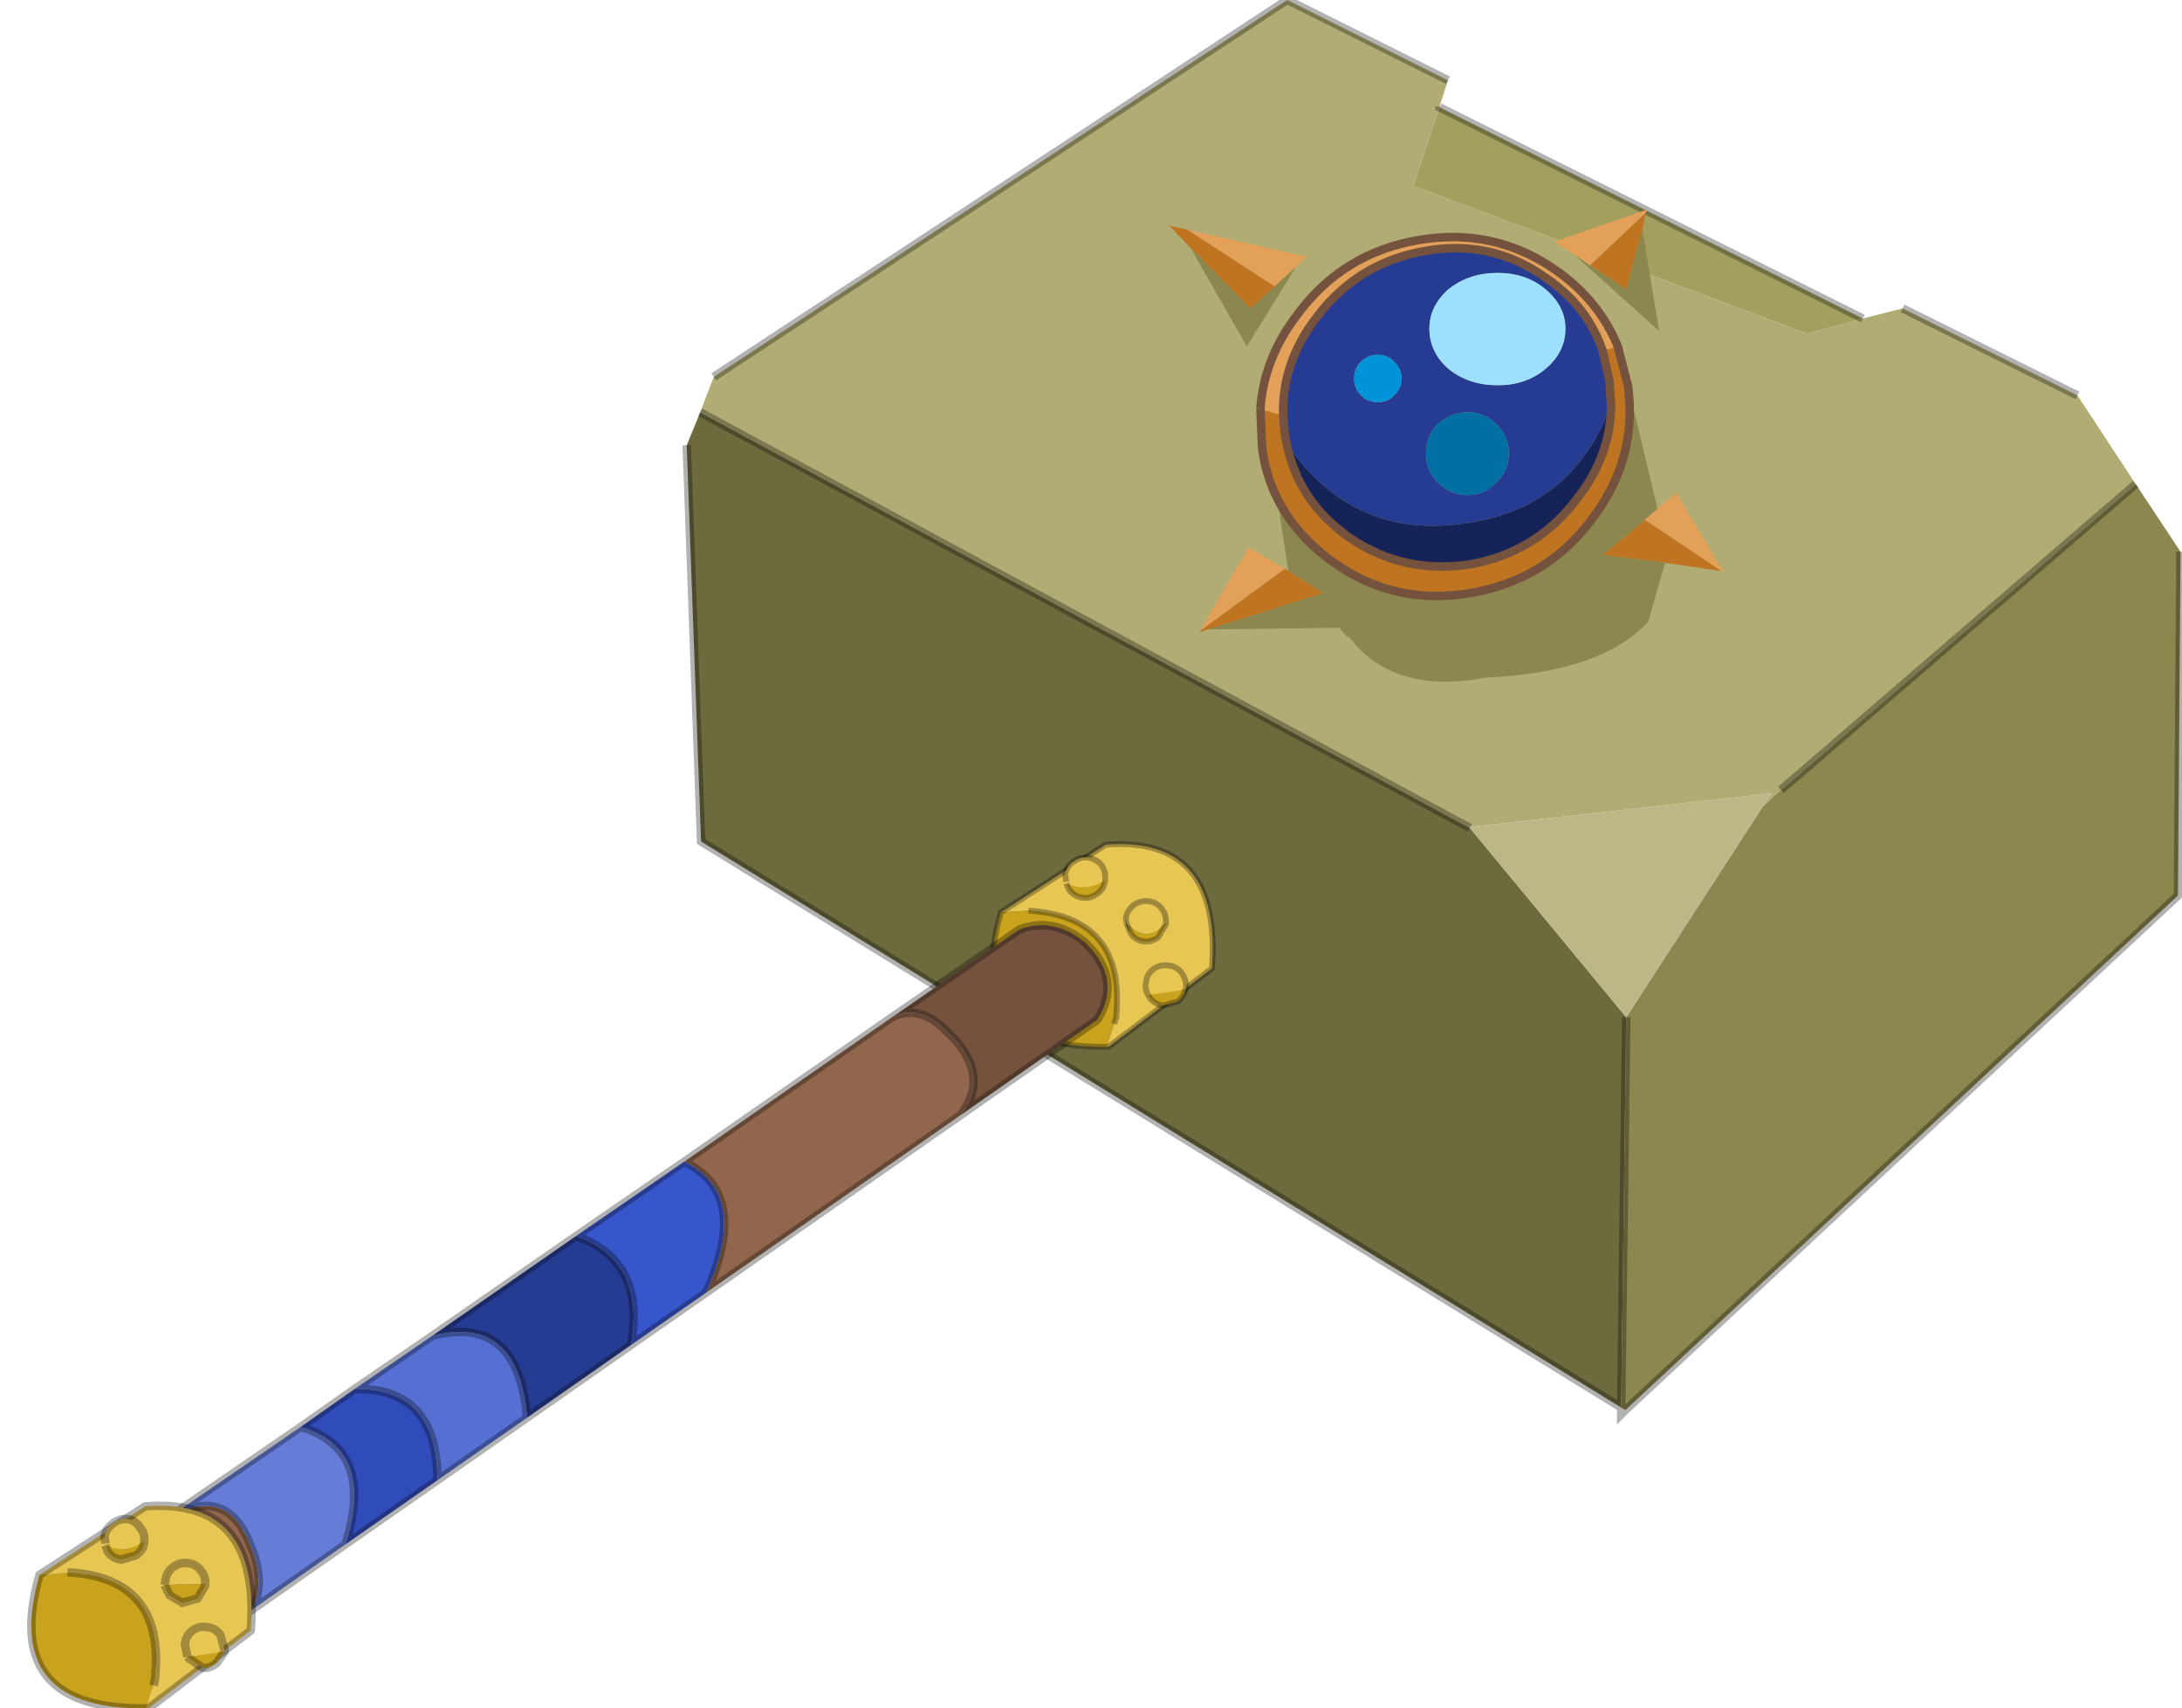 <?xml version="1.0" encoding="UTF-8"?>
<svg width="129px" height="101px" version="1.1" viewBox="263.1 137.35 128.95 101.1" xmlns="http://www.w3.org/2000/svg" xmlns:xlink="http://www.w3.org/1999/xlink">
<defs>
<g id="e">
<path d="m304.45 161.75 45.55 24.6 9.25 11.2-0.3 23.1-54.45-33.5-0.85-23.45 0.8-1.95" fill="#6d6a3d"/>
<path d="m367.35 185.05 1.05-0.95 21-18.1 2.65 4-0.15 20.35-32.7 30.45-0.25-0.15 0.3-23.1 8.1-12.5" fill="#8b874e"/>
<path d="m348.2 143.7-1.55 4.65 23.3 8.75 3.3-0.9 2.35-0.6 10.35 5.15 3.45 5.25-21 18.1-1.05 0.95 0.5-0.75-17.9 2 0.05 0.05-45.55-24.6 0.8-2.1 33.85-22.25 0.1-0.05 9.5 4.75-0.5 1.55v0.05" fill="#b0ac73"/>
<path d="m373.25 156.2-3.3 0.9-23.3-8.75 1.55-4.65 25.05 12.5" fill="#a59f5f"/>
<path d="m350 186.35-0.05-0.05 17.9-2-0.5 0.75-8.1 12.5-9.25-11.2" fill="#bbb786"/>
<path d="m373.25 156.2-25.05-12.5v-0.05m0.5-1.55-9.5-4.75-0.1 0.05-33.85 22.25m-0.8 2.1 45.55 24.6m18.4-2.25 21-18.1m-3.45-5.25-10.35-5.15m-16.65 65.05-54.45-33.5-0.85-23.45m88.4 6.3-0.15 20.35-32.7 30.45-0.25 0.25v-0.4l0.3-23.1m-0.3 23.1 0.25 0.15" fill="none" stroke="#000" stroke-opacity=".302" stroke-width=".5"/>
<path d="m339.15 163.6-0.1-0.5-0.1-1.15q-0.1-3.15 2-5.85 2.4-3.2 6.4-3.9 3.95-0.7 7.15 1.6 2.45 1.65 3.35 4.3l0.4 1.75 0.1 1.45q-2.2 5.95-8.2 6.95-6.95 1.25-11-4.65m12.5-10.1q-1.7 0-2.9 0.95-1.15 1-1.15 2.35 0 1.4 1.15 2.4 1.2 0.95 2.9 0.95 1.65 0 2.8-0.95 1.2-1 1.2-2.4 0-1.35-1.2-2.35-1.15-0.95-2.8-0.95m-6.15 7.25q0.45-0.4 0.45-1t-0.45-1q-0.35-0.4-0.95-0.4t-1 0.4-0.4 1 0.4 1 1 0.4 0.95-0.4m6.05 1.7q-0.7-0.7-1.7-0.7t-1.75 0.7q-0.7 0.7-0.7 1.75 0 1 0.7 1.7 0.75 0.75 1.75 0.75t1.7-0.75q0.75-0.7 0.75-1.7 0-1.05-0.75-1.75" fill="#263c93"/>
<path d="m333.3 150.95 5.15 3.35-1.45 1.3-3.55-3.6-1.25-1.3 1.1 0.25m5.65 11 0.1 1.15 0.1 0.5q0.7 3.45 3.7 5.55 3.2 2.2 7.15 1.6 3.95-0.7 6.35-3.9 2-2.55 2-5.55l-0.1-1.45-0.4-1.75 0.9-0.25 0.5 1.95 0.1 0.35q0.6 4.35-2.15 7.95-2.7 3.6-7.2 4.35-4.45 0.75-8.05-1.8-2.25-1.6-3.35-3.8-0.7-1.4-0.9-3l-0.1-2.3 1.35 0.4m22.6 8.7-3.7-0.45 2.5-2.1 4.55 3.05-3.35-0.5m-22.3 0.5 2.1 1.3-6.85 2.15-0.45 0.15-0.05-0.05 5.05-3.7 0.2 0.15m21.15-21.2-0.2 1-0.95 3.55-2.15-1.45 3.3-3.1" fill="#be7421"/>
<path d="m339.7 153.15-1.25 1.15-5.15-3.35 7.05 1.6-0.65 0.6m-0.75 8.8-1.35-0.4q0.2-3 2.2-5.6 2.7-3.65 7.2-4.4 4.45-0.75 8.1 1.8 2.55 1.8 3.65 4.5l-0.9 0.25q-0.9-2.65-3.35-4.3-3.2-2.3-7.15-1.6-4 0.7-6.4 3.9-2.1 2.7-2 5.85m21.4 6.15 0.75-0.65 1.1-0.95 2.75 4.6-0.05 0.05-4.55-3.05m-26.35 6.6 2.9-4.95 2.15 1.25-5.05 3.7m22.15-22.3-1.15-0.75 5.5-1.9-0.1 0.2-3.3 3.1-0.95-0.65" fill="#e2a058"/>
<path d="m358.35 161.3q0 3-2 5.55-2.4 3.2-6.35 3.9-3.95 0.6-7.15-1.6-3-2.1-3.7-5.55 4.05 5.9 11 4.65 6-1 8.2-6.95" fill="#162358"/>
<path d="m345.5 160.75q-0.35 0.4-0.95 0.4t-1-0.4-0.4-1 0.4-1 1-0.4 0.95 0.4q0.45 0.4 0.45 1t-0.45 1" fill="#0093d9"/>
<path d="m351.55 162.45q0.75 0.7 0.75 1.75 0 1-0.75 1.7-0.7 0.75-1.7 0.75t-1.75-0.75q-0.7-0.7-0.7-1.7 0-1.05 0.7-1.75 0.75-0.7 1.75-0.7t1.7 0.7" fill="#006fa4"/>
<path d="m351.65 153.5q1.65 0 2.8 0.95 1.2 1 1.2 2.35 0 1.4-1.2 2.4-1.15 0.95-2.8 0.95-1.7 0-2.9-0.95-1.15-1-1.15-2.4 0-1.35 1.15-2.35 1.2-0.95 2.9-0.95" fill="#9ddfff"/>
<path d="m338.45 154.3 1.25-1.15-2.9 4.7-3.35-5.85 3.55 3.6 1.45-1.3m0.15 12.55q1.1 2.2 3.35 3.8 3.6 2.55 8.05 1.8 4.5-0.75 7.2-4.35 2.75-3.6 2.15-7.95l1.75 7.3-0.75 0.65-2.5 2.1 3.7 0.45-1 3.5q-2.8 3-9.6 3.3-5.45 1.05-8.1-2.4h-0.1l-0.5-0.55-7.75 0.1 6.85-2.15-2.1-1.3-0.65-4.3m21.6-15.9 1 6-5.05-4.55 0.95 0.65 2.15 1.45 0.95-3.55" fill="#8b874e"/>
<path d="m339.15 163.6-0.1-0.5-0.1-1.15q-0.1-3.15 2-5.85 2.4-3.2 6.4-3.9 3.95-0.7 7.15 1.6 2.45 1.65 3.35 4.3l0.4 1.75 0.1 1.45q0 3-2 5.55-2.4 3.2-6.35 3.9-3.95 0.6-7.15-1.6-3-2.1-3.7-5.55m-1.55-2.05 0.1 2.3q0.2 1.6 0.9 3 1.1 2.2 3.35 3.8 3.6 2.55 8.05 1.8 4.5-0.75 7.2-4.35 2.75-3.6 2.15-7.95l-0.1-0.35-0.5-1.95q-1.1-2.7-3.65-4.5-3.65-2.55-8.1-1.8-4.5 0.75-7.2 4.4-2 2.6-2.2 5.6" fill="none" stroke="#74523d" stroke-width=".5"/>
</g>
<g id="d">
<path d="m14.05 7.9 0.65-1.1q0.1-0.7-0.35-1.3-0.4-0.55-1.1-0.65-0.65-0.1-1.25 0.3-0.6 0.45-0.7 1.15t0.4 1.25q0.4 0.6 1.05 0.7 0.7 0.1 1.3-0.35m-3.75 7.35 0.2-0.6v-0.3q0.7-8.2-7.45-8.7l-2.35 0.15 8.9-5.75q9.85-0.75 9 10.5l-8.7 6.6-0.25 0.05 0.65-1.95" fill="#e7c654"/>
<path d="m3.05 5.65q8.15 0.5 7.45 8.7v0.3l-0.85 2.55h-0.4q-11.8-0.05-8.55-11.4l2.35-0.15" fill="#c9a31d"/>
<path d="m3.05 5.65q8.15 0.5 7.45 8.7v0.3l-0.2 0.6m-0.65 1.95 0.25-0.05 8.7-6.6q0.85-11.25-9-10.5l-8.9 5.75q-3.25 11.35 8.55 11.4h0.4" fill="none" stroke="#000" stroke-opacity=".302" stroke-width=".5"/>
<path d="m11.35 6.7-0.05-0.4q0.1-0.7 0.7-1.15 0.6-0.4 1.25-0.3 0.7 0.1 1.1 0.65 0.4 0.5 0.35 1.2-1.6 1.85-3.35 0" fill="#e7c654"/>
<path d="m14.7 6.7v0.1l-0.65 1.1q-0.6 0.45-1.3 0.35-0.65-0.1-1.05-0.7l-0.35-0.85q1.75 1.85 3.35 0" fill="#c9a31d"/>
<path d="m11.35 6.7-0.05-0.4q0.1-0.7 0.7-1.15 0.6-0.4 1.25-0.3 0.7 0.1 1.1 0.65 0.4 0.5 0.35 1.2v0.1l-0.65 1.1q-0.6 0.45-1.3 0.35-0.65-0.1-1.05-0.7l-0.35-0.85" fill="none" stroke="#000" stroke-opacity=".302" stroke-width=".5"/>
<path d="m6.25 3.2-0.1-0.6q0.1-0.7 0.7-1.1 0.6-0.45 1.25-0.35 0.7 0.1 1.15 0.65 0.35 0.55 0.3 1.25-1.55 1.05-3.3 0.3v-0.15" fill="#e7c654"/>
<path d="m9.55 3.05v0.05q-0.1 0.7-0.65 1.1-0.6 0.45-1.3 0.35-0.65-0.1-1.1-0.65l-0.25-0.55q1.75 0.75 3.3-0.3" fill="#c9a31d"/>
<path d="m6.25 3.2-0.1-0.6q0.1-0.7 0.7-1.1 0.6-0.45 1.25-0.35 0.7 0.1 1.15 0.65 0.35 0.55 0.3 1.25v0.05q-0.1 0.7-0.65 1.1-0.6 0.45-1.3 0.35-0.65-0.1-1.1-0.65l-0.25-0.55" fill="none" stroke="#000" stroke-opacity=".302" stroke-width=".5"/>
<path d="m13.2 12.8q-0.3-0.5-0.2-1.05 0.05-0.7 0.65-1.15 0.55-0.4 1.25-0.3 0.7 0.05 1.15 0.65 0.4 0.55 0.35 1.25l-0.05 0.15-3.15 0.45" fill="#e7c654"/>
<path d="m16.35 12.35q-0.15 0.6-0.65 1l-1.25 0.35q-0.7-0.1-1.15-0.7l-0.1-0.2 3.15-0.45" fill="#c9a31d"/>
<path d="m13.2 12.8q-0.3-0.5-0.2-1.05 0.05-0.7 0.65-1.15 0.55-0.4 1.25-0.3 0.7 0.05 1.15 0.65 0.4 0.55 0.35 1.25l-0.05 0.15q-0.15 0.6-0.65 1l-1.25 0.35q-0.7-0.1-1.15-0.7l-0.1-0.2" fill="none" stroke="#000" stroke-opacity=".302" stroke-width=".5"/>
</g>
<g id="c">
<use xlink:href="#d"/>
</g>
<g id="b">
<path d="m304.8 213.85q2.65-5.85-1.3-7.75l12.3-8.55q1.6-0.8 3.2 0.8 2.75 2.55 0.85 5l-15.05 10.5m-31.35 21.9q1.15-1.95 0.5-3.7l-0.05-0.1q-1.9-3.45-4.95-2l4.05-2.8q3.5-1.95 4.85 1.7 0.9 2.1 0.1 3.75l-4.5 3.15" fill="#91664d"/>
<path d="m319.85 203.35q1.9-2.45-0.85-5-1.6-1.6-3.2-0.8l7.55-5.2q2.05-0.75 3.9 0.8 2.2 2.15 0.7 4.55l-8.1 5.65m-50.9 26.6q3.05-1.45 4.95 2l0.05 0.1q0.65 1.75-0.5 3.7l-0.2 0.15-2.6-0.1-0.9-0.65q-1.85-2.05-1.15-4.95l0.35-0.25" fill="#74523d"/>
<path d="m277.95 232.6q0.8-1.65-0.1-3.75-1.35-3.65-4.85-1.7l7.8-5.35q4.45 1.3 2.65 6.95l-5.5 3.85" fill="#667cd7"/>
<path d="m284 219.55 4.6-3.15q5.1-1.3 5.6 4.85l-5.3 3.7q0-5.5-4.9-5.4" fill="#556fd2"/>
<path d="m303.5 206.1q3.95 1.9 1.3 7.75l-4.45 3.1q0.9-5-3.25-6.45l6.4-4.4" fill="#3856cb"/>
<path d="m280.8 221.8 3.2-2.25q4.9-0.1 4.9 5.4l-5.45 3.8q1.8-5.65-2.65-6.95" fill="#304bba"/>
<path d="m297.1 210.5q4.15 1.45 3.25 6.45l-6.15 4.3q-0.5-6.15-5.6-4.85l8.5-5.9" fill="#263c93"/>
<path d="m304.8 213.85q2.65-5.85-1.3-7.75l-6.4 4.4q4.15 1.45 3.25 6.45l4.45-3.1 15.05-10.5q1.9-2.45-0.85-5-1.6-1.6-3.2-0.8l-12.3 8.55m-14.9 10.3 8.5-5.9m18.7-12.95 7.55-5.2q2.05-0.75 3.9 0.8 2.2 2.15 0.7 4.55l-8.1 5.65m-39.05 18.45 3.2-2.25 4.6-3.15q5.1-1.3 5.6 4.85l6.15-4.3m-26.9 18.8q1.15-1.95 0.5-3.7l-0.05-0.1q-1.9-3.45-4.95-2l-0.35 0.25q-0.7 2.9 1.15 4.95l0.9 0.65 2.6 0.1 0.2-0.15 4.5-3.15q0.8-1.65-0.1-3.75-1.35-3.65-4.85-1.7l-4.05 2.8m11.85-8.15q4.45 1.3 2.65 6.95l5.45-3.8q0-5.5-4.9-5.4m-0.55 9.2-5.5 3.85m-4.95-5.45 7.8-5.35m13.4-0.55-5.3 3.7" fill="none" stroke="#000" stroke-opacity=".302" stroke-width=".5"/>
<path d="m274.7 231.95 0.45-0.75q0.05-0.5-0.25-0.9t-0.8-0.45q-0.45-0.05-0.85 0.25t-0.45 0.8q-0.05 0.45 0.25 0.85l0.75 0.45 0.9-0.25m-2.6 5.15 0.1-0.45v-0.2q0.5-5.75-5.2-6.05l-1.65 0.15 6.25-4.05q6.85-0.55 6.25 7.35l-6.05 4.6h-0.15l0.45-1.35" fill="#e7c654"/>
<path d="m267 230.4q5.7 0.3 5.2 6.05v0.2l-0.1 0.45-0.45 1.35h-0.35q-8.2-0.05-5.95-7.9l1.65-0.15" fill="#c9a31d"/>
<path d="m267 230.4q5.7 0.3 5.2 6.05v0.2l-0.1 0.45m-0.45 1.35h0.15l6.05-4.6q0.6-7.9-6.25-7.35l-6.25 4.05q-2.25 7.85 5.95 7.9h0.35" fill="none" stroke="#000" stroke-opacity=".302" stroke-width=".5"/>
<path d="m272.75 231.15 0.05-0.25q0.05-0.5 0.45-0.8t0.85-0.25q0.5 0.05 0.8 0.45 0.3 0.35 0.25 0.8l-2.4 0.05" fill="#e7c654"/>
<path d="m275.15 231.1v0.1l-0.45 0.75-0.9 0.25-0.75-0.45-0.3-0.6 2.4-0.05" fill="#c9a31d"/>
<path d="m272.75 231.15 0.05-0.25q0.05-0.5 0.45-0.8t0.85-0.25q0.5 0.05 0.8 0.45 0.3 0.35 0.25 0.8v0.1l-0.45 0.75-0.9 0.25-0.75-0.45-0.3-0.6" fill="none" stroke="#000" stroke-opacity=".302" stroke-width=".5"/>
<path d="m269.25 228.7-0.05-0.4q0.05-0.45 0.45-0.75 0.4-0.35 0.9-0.3 0.45 0.05 0.75 0.5 0.3 0.35 0.25 0.8-1.1 0.8-2.3 0.25v-0.1" fill="#e7c654"/>
<path d="m271.55 228.55v0.05q-0.05 0.5-0.5 0.8l-0.85 0.25q-0.5-0.05-0.8-0.45l-0.15-0.4q1.2 0.55 2.3-0.25" fill="#c9a31d"/>
<path d="m269.25 228.7-0.05-0.4q0.05-0.45 0.45-0.75 0.4-0.35 0.9-0.3 0.45 0.05 0.75 0.5 0.3 0.35 0.25 0.8v0.05q-0.05 0.5-0.5 0.8l-0.85 0.25q-0.5-0.05-0.8-0.45l-0.15-0.4" fill="none" stroke="#000" stroke-opacity=".302" stroke-width=".5"/>
<path d="m274.1 235.4-0.15-0.75q0.05-0.5 0.45-0.8t0.9-0.2q0.45 0.05 0.75 0.45l0.25 0.9v0.1l-2.2 0.3" fill="#e7c654"/>
<path d="m276.3 235.1-0.45 0.65q-0.4 0.35-0.85 0.3l-0.8-0.55-0.1-0.1 2.2-0.3" fill="#c9a31d"/>
<path d="m274.1 235.4-0.15-0.75q0.05-0.5 0.45-0.8t0.9-0.2q0.45 0.05 0.75 0.45l0.25 0.9v0.1l-0.45 0.65q-0.4 0.35-0.85 0.3l-0.8-0.55-0.1-0.1" fill="none" stroke="#000" stroke-opacity=".302" stroke-width=".5"/>
</g>
<filter id="a">
<feColorMatrix in="SourceGraphic" result="cxform" values="0.699 0.0 0.0 0.0 0.0 0.0 0.699 0.0 0.0 0.0 0.0 0.0 0.699 0.0 0.0 0.0 0.0 0.0 1.0 0.0"/>
<feComposite in2="SourceGraphic" operator="in" result="color-xform"/>
</filter>
</defs>
<use xlink:href="#e"/>
<use transform="matrix(.698 0 0 .698 321.75 187.3)" filter="url(#a)" xlink:href="#c"/>
<use xlink:href="#b"/>
</svg>
